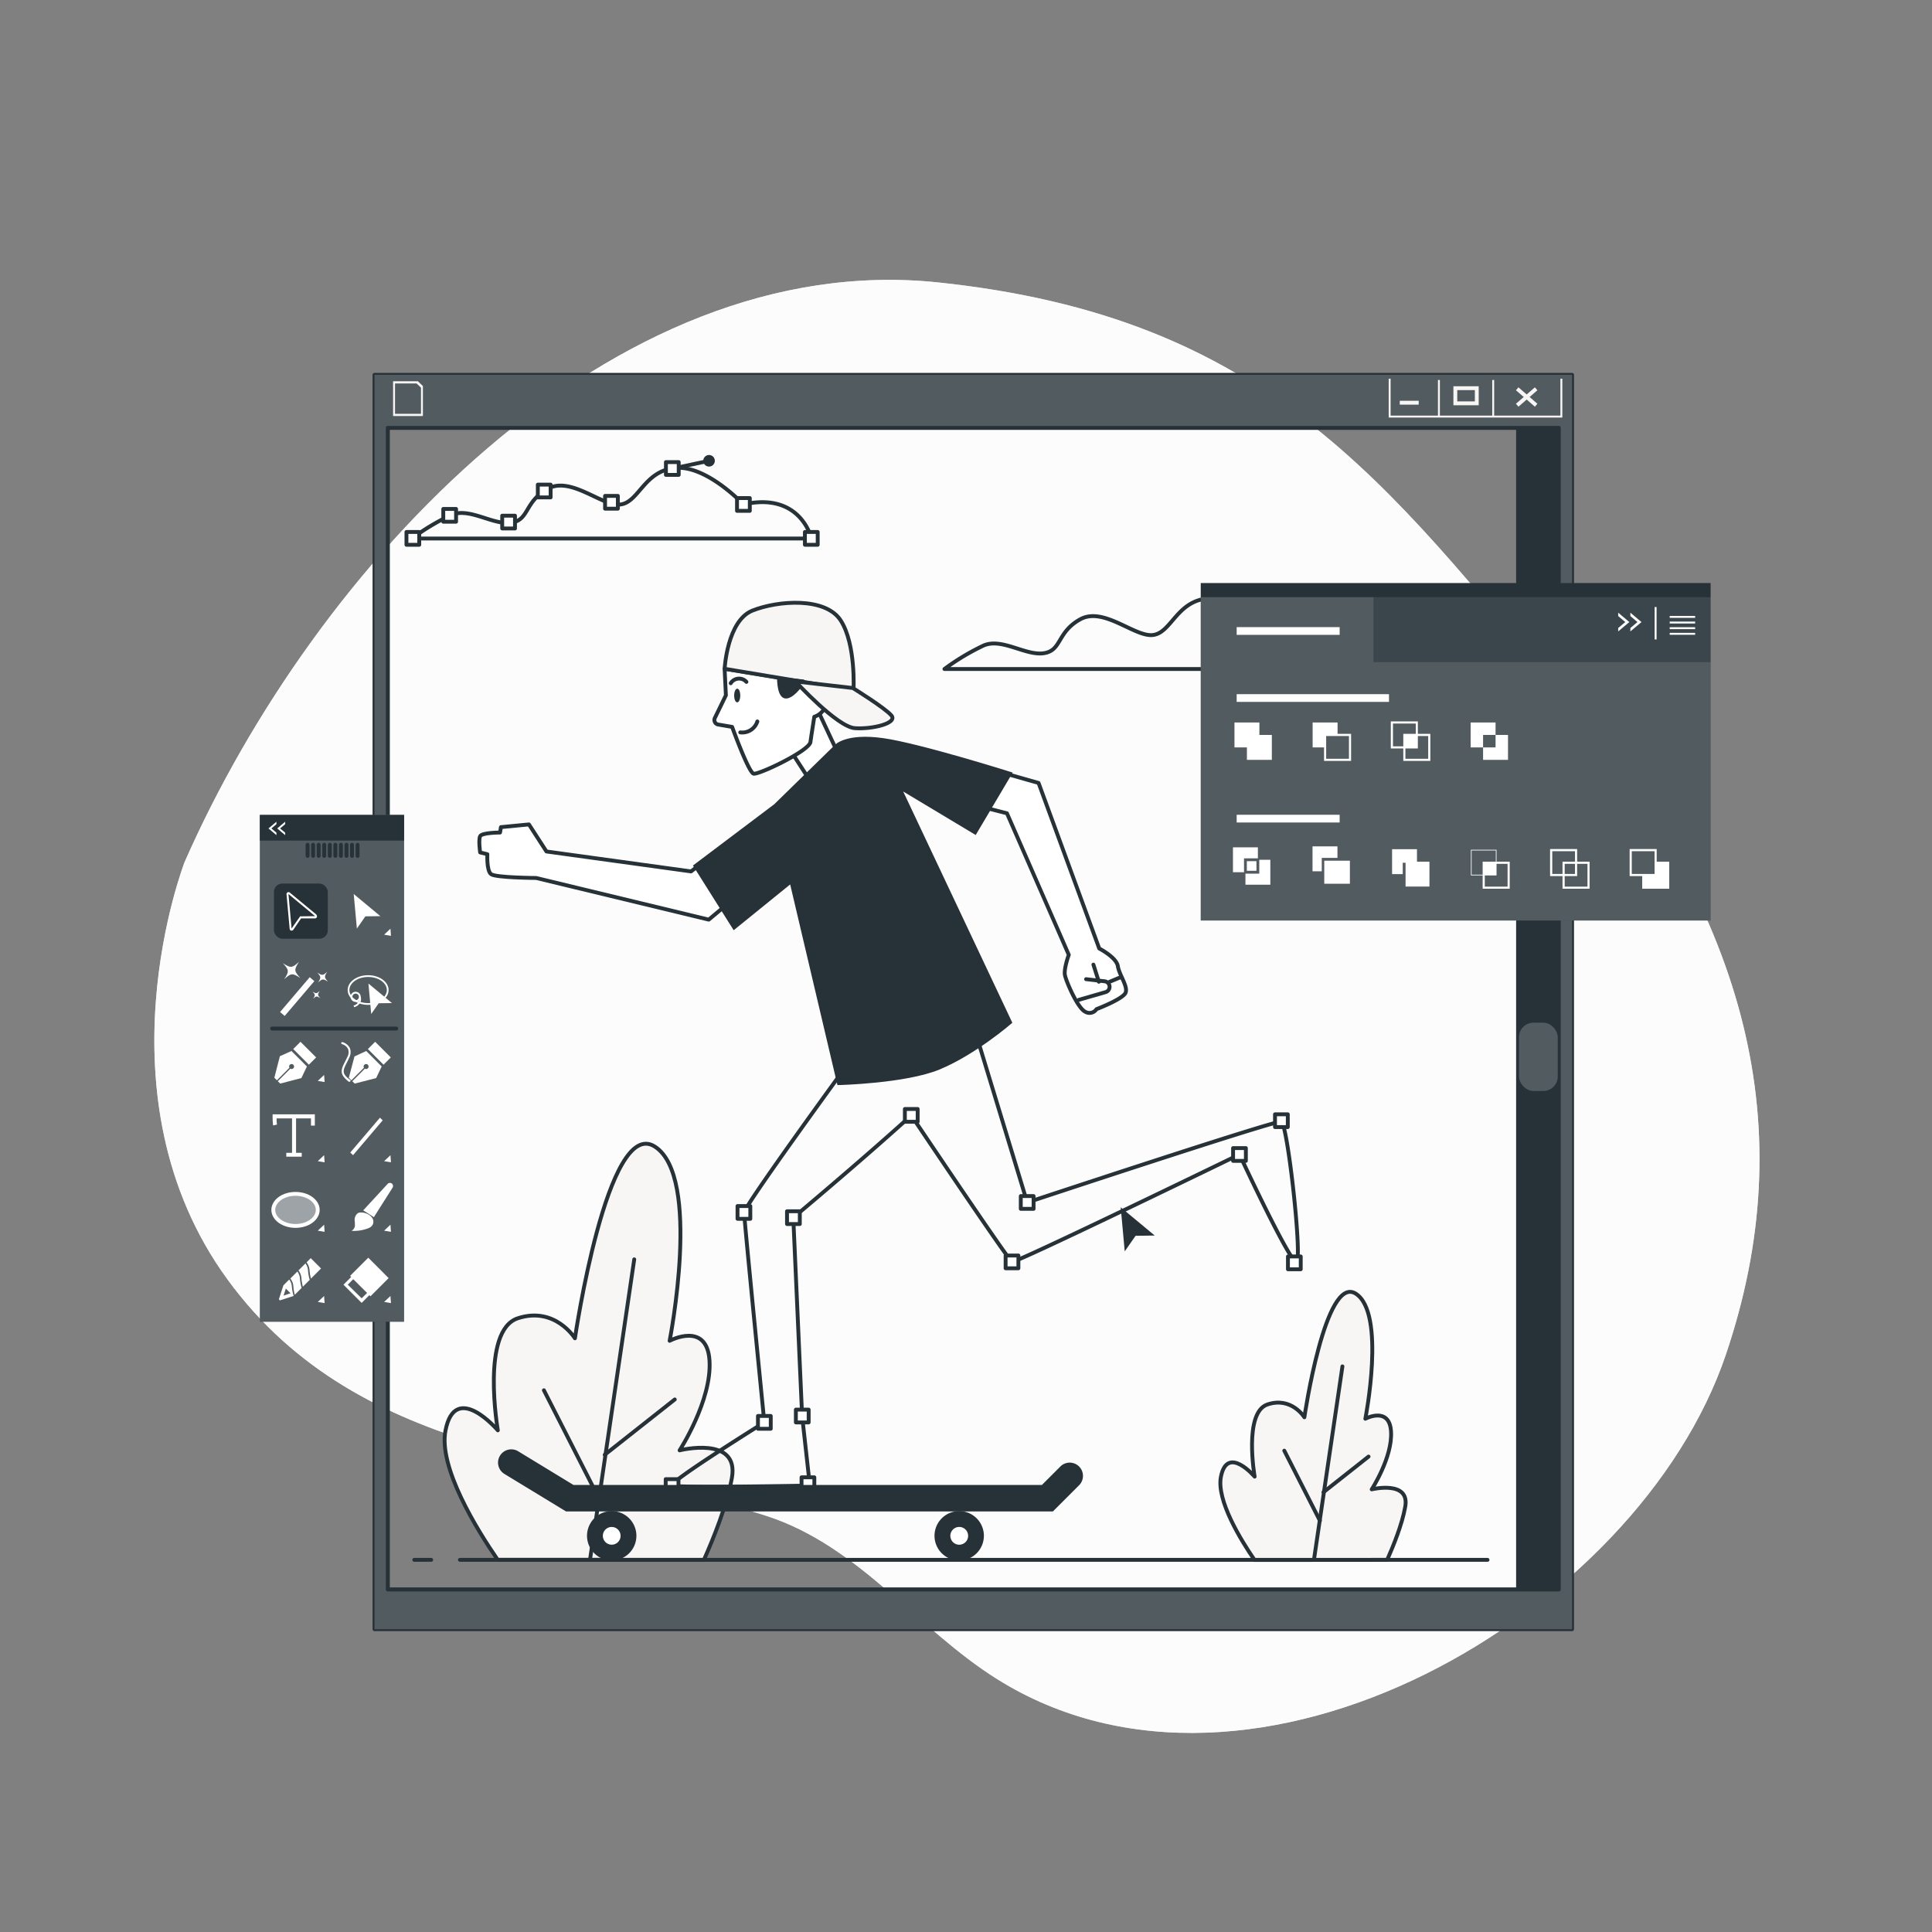 <svg xmlns="http://www.w3.org/2000/svg" viewBox="0 0 500 500"><rect x="0" y="0" width="500" height="500" fill="#808080" stroke="none"/><g id="freepik--background-simple--inject-107"><path d="M47.79,223.07S24.17,283.6,58.9,331.15s93.81,46.24,139.58,61.2c24,7.83,38.84,29.19,59.56,42.19,66.27,41.55,165.8-16.67,188.59-83.91,19.73-58.2,6-112.67-41.11-169.6s-78-99-162.66-107.93S81.6,146.27,47.79,223.07Z" style="fill:#F8F5F5"></path><path d="M47.79,223.07S24.17,283.6,58.9,331.15s93.81,46.24,139.58,61.2c24,7.83,38.84,29.19,59.56,42.19,66.27,41.55,165.8-16.67,188.59-83.91,19.73-58.2,6-112.67-41.11-169.6s-78-99-162.66-107.93S81.6,146.27,47.79,223.07Z" style="fill:#fff;opacity:0.75"></path></g><g id="freepik--Plants--inject-107"><path d="M359,403.69c1.57-3.53,3.87-9.19,4.66-13.68C365,383,355,385.44,355,385.44s5.4-8.3,5-14.95-6.65-3.32-6.65-3.32,5.4-27.4-2.49-32.38-13.29,32-13.29,32-3.32-5.4-9.55-3.32-3.32,18.68-3.32,18.68-7.06-8.3-8.72,0c-1.22,6.12,5.22,16.52,8.69,21.57Z" style="fill:#F8F5F5;stroke:#263238;stroke-linecap:round;stroke-linejoin:round"></path><line x1="340.05" y1="403.69" x2="347.42" y2="353.62" style="fill:none;stroke:#263238;stroke-linecap:round;stroke-linejoin:round"></line><line x1="341.59" y1="393.55" x2="332.37" y2="375.43" style="fill:none;stroke:#263238;stroke-linecap:round;stroke-linejoin:round"></line><line x1="342.51" y1="386.18" x2="354.18" y2="376.96" style="fill:none;stroke:#263238;stroke-linecap:round;stroke-linejoin:round"></line><path d="M182.17,403.69c2.45-5.48,6-14.28,7.25-21.25,1.94-11-13.54-7.09-13.54-7.09s8.38-12.9,7.74-23.22S173.3,347,173.3,347s8.38-42.56-3.87-50.29-20.64,49.64-20.64,49.64S143.64,338,134,341.17s-5.16,29-5.16,29-11-12.9-13.54,0c-1.9,9.51,8.1,25.66,13.5,33.5Z" style="fill:#F8F5F5;stroke:#263238;stroke-linecap:round;stroke-linejoin:round"></path><line x1="152.69" y1="403.69" x2="164.14" y2="325.92" style="fill:none;stroke:#263238;stroke-linecap:round;stroke-linejoin:round"></line><line x1="155.07" y1="387.94" x2="140.76" y2="359.8" style="fill:none;stroke:#263238;stroke-linecap:round;stroke-linejoin:round"></line><line x1="156.5" y1="376.49" x2="174.63" y2="362.18" style="fill:none;stroke:#263238;stroke-linecap:round;stroke-linejoin:round"></line></g><g id="freepik--Floor--inject-107"><line x1="119.03" y1="403.69" x2="384.97" y2="403.69" style="fill:none;stroke:#263238;stroke-linecap:round;stroke-linejoin:round"></line><line x1="107.21" y1="403.69" x2="111.59" y2="403.69" style="fill:none;stroke:#263238;stroke-linecap:round;stroke-linejoin:round"></line></g><g id="freepik--Clouds--inject-107"><path d="M330.21,164.33s-9.46-10.13-17.56-9.46-9.46,8.79-14.19,9.46-12.83-7.43-18.91-4.05-4.73,8.11-9.46,8.78-10.81-4.05-15.54-2a60.21,60.21,0,0,0-10.13,6.08H347.77S345.07,161,330.21,164.33Z" style="fill:none;stroke:#263238;stroke-linecap:round;stroke-linejoin:round"></path><path d="M192.4,130.55s-9.46-10.13-17.56-9.45-9.46,8.78-14.19,9.45-12.83-7.43-18.91-4.05-4.73,8.11-9.46,8.78-10.81-4.05-15.54-2a59.49,59.49,0,0,0-10.13,6.08H210S207.26,127.18,192.4,130.55Z" style="fill:none;stroke:#263238;stroke-linecap:round;stroke-linejoin:round"></path><line x1="174.84" y1="121.1" x2="183.5" y2="119.25" style="fill:none;stroke:#263238;stroke-linecap:round;stroke-linejoin:round"></line><circle cx="183.5" cy="119.25" r="1.5" style="fill:#263238"></circle><rect x="114.72" y="131.71" width="3.31" height="3.31" style="fill:#fff;stroke:#263238;stroke-linecap:round;stroke-linejoin:round"></rect><rect x="129.97" y="133.46" width="3.31" height="3.31" style="fill:#fff;stroke:#263238;stroke-linecap:round;stroke-linejoin:round"></rect><rect x="139.19" y="125.42" width="3.31" height="3.31" style="fill:#fff;stroke:#263238;stroke-linecap:round;stroke-linejoin:round"></rect><rect x="156.59" y="128.34" width="3.31" height="3.31" style="fill:#fff;stroke:#263238;stroke-linecap:round;stroke-linejoin:round"></rect><rect x="172.34" y="119.59" width="3.31" height="3.31" style="fill:#fff;stroke:#263238;stroke-linecap:round;stroke-linejoin:round"></rect><rect x="190.74" y="128.9" width="3.31" height="3.31" style="fill:#fff;stroke:#263238;stroke-linecap:round;stroke-linejoin:round"></rect><rect x="208.31" y="137.68" width="3.31" height="3.31" style="fill:#fff;stroke:#263238;stroke-linecap:round;stroke-linejoin:round"></rect><rect x="105.19" y="137.68" width="3.31" height="3.31" style="fill:#fff;stroke:#263238;stroke-linecap:round;stroke-linejoin:round"></rect></g><g id="freepik--Character--inject-107"><polygon points="298.85 319.76 290.04 312.45 291.08 323.85 293.89 319.82 298.85 319.76" style="fill:#263238"></polygon><polygon points="202.39 190.85 209.59 201.97 216.78 194.78 211.88 184.31 213.84 176.79 203.7 172.87 202.39 190.85" style="fill:#fff;stroke:#263238;stroke-linecap:round;stroke-linejoin:round"></polygon><path d="M187.53,173.08l.33,6.86L185,185.82a1.19,1.19,0,0,0,.87,1.69l3.6.61s4.25,11.77,5.56,12.1,14.39-5.89,14.71-8.18,1-6.54,1-6.54a4.8,4.8,0,0,0,3.27-4.58c0-3.59-6.21-4.57-6.21-4.57Z" style="fill:#fff;stroke:#263238;stroke-linecap:round;stroke-linejoin:round"></path><path d="M191.58,180c0,1-.35,1.77-.79,1.77S190,181,190,180s.36-1.77.8-1.77S191.58,179,191.58,180Z" style="fill:#263238"></path><path d="M189.11,176.82a2.55,2.55,0,0,1,4.06-.35" style="fill:none;stroke:#263238;stroke-linecap:round;stroke-linejoin:round"></path><path d="M191.58,189.54a4.09,4.09,0,0,0,4.42-2.83" style="fill:none;stroke:#263238;stroke-linecap:round;stroke-linejoin:round"></path><path d="M187.53,173.08l33.36,5.56s.66-11.78-3.27-18-16.35-5.23-22.89-2.62S187.53,173.08,187.53,173.08Z" style="fill:#F8F5F5;stroke:#263238;stroke-linecap:round;stroke-linejoin:round"></path><path d="M201.6,175.69s0,4.91,2,4.58,4.25-3.92,4.25-3.92Z" style="fill:#263238;stroke:#263238;stroke-linecap:round;stroke-linejoin:round"></path><path d="M205.86,176.35s10.79,11.78,15.37,12.1,11.12-1.31,9.48-3.27-10-7.12-10-7.12Z" style="fill:#F8F5F5;stroke:#263238;stroke-linecap:round;stroke-linejoin:round"></path><path d="M235.84,288.66c10.75,16,25.45,37.71,26.07,37.91,1,.33,58.87-27.8,58.87-27.8s13.08,28.13,14.72,27.8-2.29-36-3.93-36.3-65.73,20.93-65.73,20.93l-12.43-40.88-.08-.21a31.63,31.63,0,0,0,1.71-9.27l-37.28,8.83.33,7.52s-25.51,35-25.51,36.63,5.23,54.29,5.23,54.29-25.18,15.69-23.87,16.35,35.65,0,35.65,0l-2-18-2.29-51.34S222.2,301,235.84,288.66" style="fill:none;stroke:#263238;stroke-linecap:round;stroke-linejoin:round"></path><rect x="190.87" y="312.12" width="3.31" height="3.31" style="fill:#fff;stroke:#263238;stroke-linecap:round;stroke-linejoin:round"></rect><rect x="203.68" y="313.47" width="3.31" height="3.31" style="fill:#fff;stroke:#263238;stroke-linecap:round;stroke-linejoin:round"></rect><rect x="196.16" y="366.45" width="3.31" height="3.31" style="fill:#fff;stroke:#263238;stroke-linecap:round;stroke-linejoin:round"></rect><rect x="172.28" y="382.8" width="3.31" height="3.31" style="fill:#fff;stroke:#263238;stroke-linecap:round;stroke-linejoin:round"></rect><rect x="205.97" y="364.81" width="3.31" height="3.31" style="fill:#fff;stroke:#263238;stroke-linecap:round;stroke-linejoin:round"></rect><rect x="260.25" y="324.92" width="3.31" height="3.31" style="fill:#fff;stroke:#263238;stroke-linecap:round;stroke-linejoin:round"></rect><rect x="234.18" y="287" width="3.31" height="3.31" style="fill:#fff;stroke:#263238;stroke-linecap:round;stroke-linejoin:round"></rect><rect x="264.18" y="309.54" width="3.31" height="3.31" style="fill:#fff;stroke:#263238;stroke-linecap:round;stroke-linejoin:round"></rect><rect x="319.12" y="297.12" width="3.31" height="3.31" style="fill:#fff;stroke:#263238;stroke-linecap:round;stroke-linejoin:round"></rect><rect x="333.32" y="325.17" width="3.31" height="3.31" style="fill:#fff;stroke:#263238;stroke-linecap:round;stroke-linejoin:round"></rect><rect x="329.97" y="288.38" width="3.31" height="3.31" style="fill:#fff;stroke:#263238;stroke-linecap:round;stroke-linejoin:round"></rect><rect x="207.44" y="382.33" width="3.31" height="3.31" style="fill:#fff;stroke:#263238;stroke-linecap:round;stroke-linejoin:round"></rect><path d="M284.48,245.47l-15.7-42.84-13-3.69-3.86,9.32,8.68,2.22,16,36.62s-1.31,3.6-1,5.24,3.27,8.5,5.23,9.48a2.15,2.15,0,0,0,2.94-.65s6.87-2.62,7.53-4.26-1.64-4.57-2-6.86S284.48,245.47,284.48,245.47Z" style="fill:#fff;stroke:#263238;stroke-linecap:round;stroke-linejoin:round"></path><path d="M272.28,390.66H146.63l-15.75-9.59a2.93,2.93,0,1,1,3.05-5l14.34,8.73H269.86l5-5a2.93,2.93,0,0,1,4.14,4.14Z" style="fill:#263238;stroke:#263238;stroke-miterlimit:10"></path><path d="M164.2,397.47a5.89,5.89,0,1,0-5.89,5.88A5.89,5.89,0,0,0,164.2,397.47Z" style="fill:#263238;stroke:#263238;stroke-linecap:round;stroke-linejoin:round"></path><circle cx="158.31" cy="397.47" r="2.8" style="fill:#fff;stroke:#263238;stroke-linecap:round;stroke-linejoin:round"></circle><path d="M254.13,397.47a5.89,5.89,0,1,0-5.88,5.88A5.89,5.89,0,0,0,254.13,397.47Z" style="fill:#263238;stroke:#263238;stroke-linecap:round;stroke-linejoin:round"></path><path d="M251.05,397.47a2.8,2.8,0,1,0-2.8,2.8A2.8,2.8,0,0,0,251.05,397.47Z" style="fill:#fff;stroke:#263238;stroke-linecap:round;stroke-linejoin:round"></path><path d="M185.75,220.27l-6.91,5.25-37.42-5.16-4.53-7-7.25.7-.23,1.4s-4.68,0-5.15.94,0,4.21,0,4.21l1.87.46s-.23,4.21.94,5.15,11.7,1,11.7,1L183.42,238l9.85-8.24Z" style="fill:#fff;stroke:#263238;stroke-linecap:round;stroke-linejoin:round"></path><path d="M279.23,258.75l6.93-2a1.44,1.44,0,0,0,1-1.37h0a1.44,1.44,0,0,0-1.26-1.42l-4.82-.55" style="fill:#fff;stroke:#263238;stroke-linecap:round;stroke-linejoin:round"></path><line x1="284.38" y1="254.08" x2="282.97" y2="249.64" style="fill:#fff;stroke:#263238;stroke-linecap:round;stroke-linejoin:round"></line><line x1="287.18" y1="254.08" x2="289.99" y2="252.91" style="fill:#fff;stroke:#263238;stroke-linecap:round;stroke-linejoin:round"></line><path d="M252.34,215.41l9-15.18s-23.58-7.43-32.94-8.72-11.95,1.61-11.95,1.61l-15.74,15.39L180,224.12,190,240,204.8,228l12.32,52.31s17.14-.4,25.88-4c9.3-3.88,18.38-11.75,18.38-11.75l-28.79-61Z" style="fill:#263238;stroke:#263238;stroke-miterlimit:10"></path></g><g id="freepik--Window--inject-107"><path d="M96.92,97V421.64H406.85V97Zm306.5,314.36H100.35V110.72H403.42Z" style="fill:#263238;stroke:#263238;stroke-linecap:round;stroke-linejoin:round"></path><path d="M96.92,97V421.64H406.85V97Zm306.5,314.36H100.35V110.72H403.42Z" style="fill:#fff;opacity:0.2"></path><rect x="100.35" y="110.72" width="303.07" height="300.64" style="fill:none;stroke:#263238;stroke-linecap:round;stroke-linejoin:round"></rect><path d="M108.14,98.66h-6.41v9h7.72V99.9Zm.81,8.43h-6.72V99.24h5.58l1.14,1.08Z" style="fill:#F8F5F5"></path><line x1="397.55" y1="100.62" x2="392.65" y2="104.87" style="fill:none;stroke:#F8F5F5;stroke-miterlimit:10"></line><line x1="392.65" y1="100.62" x2="397.55" y2="104.87" style="fill:none;stroke:#F8F5F5;stroke-miterlimit:10"></line><polyline points="404.08 98.01 404.08 107.81 359.64 107.81 359.64 98.01" style="fill:none;stroke:#F8F5F5;stroke-miterlimit:10;stroke-width:0.5px"></polyline><line x1="386.44" y1="107.81" x2="386.44" y2="98.34" style="fill:none;stroke:#F8F5F5;stroke-miterlimit:10;stroke-width:0.5px"></line><line x1="372.39" y1="107.81" x2="372.39" y2="98.34" style="fill:none;stroke:#F8F5F5;stroke-miterlimit:10;stroke-width:0.5px"></line><rect x="376.64" y="100.46" width="5.55" height="3.92" style="fill:none;stroke:#F8F5F5;stroke-miterlimit:10"></rect><line x1="367.16" y1="104.22" x2="362.26" y2="104.22" style="fill:none;stroke:#F8F5F5;stroke-miterlimit:10"></line><rect x="392.37" y="110.64" width="11.05" height="300.72" style="fill:#263238"></rect><rect x="393.11" y="264.66" width="10.04" height="17.69" rx="3.76" ry="3.76" style="fill:#fff;opacity:0.2"></rect></g><g id="freepik--tool-bars--inject-107"><rect x="67.25" y="210.91" width="37.33" height="131.16" style="fill:#263238"></rect><rect x="67.25" y="210.91" width="37.33" height="131.16" style="fill:#fff;opacity:0.2"></rect><rect x="70.9" y="228.66" width="13.93" height="14.28" rx="2.17" ry="2.17" style="fill:#263238"></rect><rect x="67.25" y="210.91" width="37.33" height="6.63" style="fill:#263238"></rect><line x1="79.6" y1="218.62" x2="79.6" y2="221.5" style="fill:none;stroke:#263238;stroke-linecap:round;stroke-linejoin:round"></line><line x1="81.03" y1="218.62" x2="81.03" y2="221.5" style="fill:none;stroke:#263238;stroke-linecap:round;stroke-linejoin:round"></line><line x1="82.47" y1="218.62" x2="82.47" y2="221.5" style="fill:none;stroke:#263238;stroke-linecap:round;stroke-linejoin:round"></line><line x1="83.91" y1="218.62" x2="83.91" y2="221.5" style="fill:none;stroke:#263238;stroke-linecap:round;stroke-linejoin:round"></line><line x1="85.35" y1="218.62" x2="85.35" y2="221.5" style="fill:none;stroke:#263238;stroke-linecap:round;stroke-linejoin:round"></line><line x1="86.79" y1="218.62" x2="86.79" y2="221.5" style="fill:none;stroke:#263238;stroke-linecap:round;stroke-linejoin:round"></line><line x1="88.23" y1="218.62" x2="88.23" y2="221.5" style="fill:none;stroke:#263238;stroke-linecap:round;stroke-linejoin:round"></line><line x1="89.67" y1="218.62" x2="89.67" y2="221.5" style="fill:none;stroke:#263238;stroke-linecap:round;stroke-linejoin:round"></line><line x1="91.1" y1="218.62" x2="91.1" y2="221.5" style="fill:none;stroke:#263238;stroke-linecap:round;stroke-linejoin:round"></line><line x1="92.54" y1="218.62" x2="92.54" y2="221.5" style="fill:none;stroke:#263238;stroke-linecap:round;stroke-linejoin:round"></line><path d="M81.89,236.7,75,231a.52.52,0,0,0-.85.45l.81,8.94a.52.52,0,0,0,.39.45l.13,0a.53.53,0,0,0,.43-.22l2-2.94,3.62,0a.53.53,0,0,0,.33-.93Z" style="fill:#fff"></path><polygon points="81.55 237.1 74.65 231.37 75.46 240.31 77.67 237.15 81.55 237.1" style="fill:#263238"></polygon><polygon points="98.44 237.1 91.54 231.37 92.36 240.31 94.56 237.15 98.44 237.1" style="fill:#fff"></polygon><polygon points="101.18 242.19 101.05 240.35 99.41 241.89 101.18 242.19" style="fill:#fff"></polygon><polygon points="101.18 300.8 101.05 298.96 99.41 300.51 101.18 300.8" style="fill:#fff"></polygon><polygon points="101.18 318.79 101.05 316.95 99.41 318.5 101.18 318.79" style="fill:#fff"></polygon><polygon points="101.18 337.24 101.05 335.4 99.41 336.94 101.18 337.24" style="fill:#fff"></polygon><polygon points="84.01 280.03 83.88 278.19 82.24 279.74 84.01 280.03" style="fill:#fff"></polygon><polygon points="84.01 300.8 83.88 298.96 82.24 300.51 84.01 300.8" style="fill:#fff"></polygon><polygon points="84.01 318.79 83.88 316.95 82.24 318.5 84.01 318.79" style="fill:#fff"></polygon><polygon points="84.01 337.24 83.88 335.4 82.24 336.94 84.01 337.24" style="fill:#fff"></polygon><rect x="76.14" y="252" width="1.57" height="11.84" transform="translate(185.54 11.66) rotate(40.41)" style="fill:#fff"></rect><path d="M77.71,253.1c-1.62-1.79-1.65-2.14-.33-4.17-1.79,1.62-2.15,1.65-4.17.34,1.62,1.79,1.65,2.14.34,4.16C75.33,251.81,75.69,251.78,77.71,253.1Z" style="fill:#fff"></path><path d="M84.89,254.07c-1-1.11-1-1.33-.21-2.57-1.1,1-1.32,1-2.57.2,1,1.11,1,1.33.21,2.57C83.42,253.27,83.64,253.26,84.89,254.07Z" style="fill:#fff"></path><path d="M82.88,258.31c-.71-.79-.72-.95-.15-1.84-.78.71-.94.73-1.83.15.71.78.73.94.15,1.83C81.83,257.74,82,257.73,82.88,258.31Z" style="fill:#fff"></path><polygon points="90.65 298.27 91.37 298.96 99.04 289.94 98.33 289.26 90.65 298.27" style="fill:#fff"></polygon><polygon points="101.44 259.6 95.35 254.54 96.07 262.42 98.01 259.64 101.44 259.6" style="fill:#fff"></polygon><path d="M95.27,260.06c-2.92,0-5.3-1.72-5.3-3.84s2.38-3.84,5.3-3.84,5.3,1.72,5.3,3.84S98.2,260.06,95.27,260.06Zm0-7.22c-2.67,0-4.84,1.51-4.84,3.38s2.17,3.38,4.84,3.38,4.84-1.52,4.84-3.38S97.94,252.84,95.27,252.84Z" style="fill:#fff"></path><path d="M92.05,259.29a1.31,1.31,0,1,1,1.3-1.3A1.31,1.31,0,0,1,92.05,259.29Zm0-2.15a.85.85,0,1,0,.84.85A.85.85,0,0,0,92.05,257.14Z" style="fill:#fff"></path><path d="M91.66,260.66l-.15-.43a2.19,2.19,0,0,0,1.32-1,1.55,1.55,0,0,0,.07-1.13l.44-.15a2,2,0,0,1-.09,1.47A2.6,2.6,0,0,1,91.66,260.66Z" style="fill:#fff"></path><rect x="75.98" y="271.25" width="5.73" height="2.66" transform="translate(-58.14 521.07) rotate(-135)" style="fill:#fff"></rect><path d="M71,278.91l.66.67,3.25-3.25a.62.62,0,0,1,.1-.76.64.64,0,1,1,.13,1l-3.24,3.25.62.61L78,279l1.43-3-4-4-3,1.35Z" style="fill:#fff"></path><line x1="70.42" y1="266.19" x2="102.55" y2="266.19" style="fill:none;stroke:#263238;stroke-linecap:round;stroke-linejoin:round"></line><rect x="96.85" y="269.71" width="2.66" height="5.73" transform="translate(-163.99 149.26) rotate(-45)" style="fill:#fff"></rect><path d="M91.74,273.4l-1.46,5.51.66.67,3.25-3.25a.62.62,0,0,1,.1-.76.64.64,0,1,1,.13,1l-3.24,3.25.62.61L97.35,279l1.43-3-4-4Z" style="fill:#fff"></path><path d="M89.76,275c.2-.39.41-.81.62-1.28a3,3,0,0,0,.15-2.51,3.18,3.18,0,0,0-1.88-1.51.26.26,0,0,0-.14.51,2.62,2.62,0,0,1,1.55,1.23,2.46,2.46,0,0,1-.15,2.06c-.21.47-.42.88-.62,1.26-1,2-1.62,3.21,1,5.2a.28.28,0,0,0,.16,0,.25.25,0,0,0,.2-.1.27.27,0,0,0,0-.37C88.33,277.84,88.75,277,89.76,275Z" style="fill:#fff"></path><path d="M70.55,288.39v.52a18.39,18.39,0,0,0,.13,2.36l1-.23a11.52,11.52,0,0,1-.1-1.6h4v8.91H74.09v1h4v-1H76.62v-8.91h3.86v1.87h1c0-.68,0-2.41,0-2.41v-.52Z" style="fill:#fff"></path><ellipse cx="76.48" cy="313.12" rx="5.75" ry="4.15" style="fill:#fff;opacity:0.44"></ellipse><ellipse cx="76.48" cy="313.12" rx="5.75" ry="4.15" style="fill:none;stroke:#fff;stroke-miterlimit:10"></ellipse><path d="M94,313.24l6.32-6.85a.82.82,0,0,1,1-.15h0a.83.83,0,0,1,.27,1.14L96.76,315Z" style="fill:#fff"></path><path d="M93.17,313.81c1.56-.19,4,1.07,3.35,3a2,2,0,0,1-1.06,1,10.24,10.24,0,0,1-4.48.73,1.78,1.78,0,0,0,.87-1.26,12.56,12.56,0,0,0-.08-1.62c0-.77.54-1.81,1.4-1.87" style="fill:#fff"></path><path d="M79.72,328.84a3.42,3.42,0,0,0-.67-1.87l-1.81,1.81a3.83,3.83,0,0,1,.78,2.13,11.39,11.39,0,0,0,.36,2.09l1.78-1.78A10.34,10.34,0,0,1,79.72,328.84Z" style="fill:#fff"></path><path d="M77.63,330.94a3.43,3.43,0,0,0-.67-1.87l-1.82,1.81a3.71,3.71,0,0,1,.79,2.12,11.58,11.58,0,0,0,.35,2.09l1.78-1.78A10.91,10.91,0,0,1,77.63,330.94Z" style="fill:#fff"></path><path d="M80.12,328.81a10.58,10.58,0,0,0,.36,2.09l2.61-2.62-2.67-2.67-1.08,1.08A3.79,3.79,0,0,1,80.12,328.81Z" style="fill:#fff"></path><path d="M75.53,333a3.42,3.42,0,0,0-.67-1.87l-1.52,1.52-1.12,3.46a.3.3,0,0,0,.39.38L76,335.38A11.86,11.86,0,0,1,75.53,333Zm-2.15,2.31.6-1.83,1.21,1.21Z" style="fill:#fff"></path><path d="M90.89,330.48l-2,2,4.7,4.71,2-2,.29.29,4.7-4.71-5.27-5.28-4.71,4.71ZM93.6,336,90,332.47l1.42-1.42L95,334.61Z" style="fill:#fff"></path><polygon points="73.8 212.66 73.8 213.29 72.49 214.4 73.8 215.5 73.8 216.13 71.74 214.4 73.8 212.66" style="fill:#fff"></polygon><polygon points="71.54 212.66 71.54 213.29 70.24 214.4 71.54 215.5 71.54 216.13 69.48 214.4 71.54 212.66" style="fill:#fff"></polygon><rect x="310.75" y="150.89" width="131.96" height="87.34" style="fill:#263238"></rect><rect x="355.46" y="154.54" width="87.25" height="16.79" style="fill:#fff;opacity:0.1"></rect><polygon points="355.46 171.34 355.46 154.54 310.75 154.54 310.75 238.23 442.71 238.23 442.71 171.34 355.46 171.34" style="fill:#fff;opacity:0.2"></polygon><rect x="319.48" y="186.98" width="6.45" height="6.45" style="fill:#fff"></rect><rect x="322.7" y="190.2" width="6.45" height="6.45" style="fill:#fff"></rect><polygon points="342.94 190.2 346.16 190.2 346.16 186.98 339.71 186.98 339.71 193.43 342.94 193.43 342.94 190.2" style="fill:#fff"></polygon><path d="M349.66,196.92h-7v-7h7Zm-6.45-.55h5.9v-5.89h-5.9Z" style="fill:#fff"></path><path d="M366.94,193.7h-7v-7h7Zm-6.44-.55h5.9v-5.9h-5.9Z" style="fill:#fff"></path><path d="M370.17,196.92h-7v-7h7Zm-6.45-.55h5.9v-5.89h-5.9Z" style="fill:#fff"></path><rect x="363.45" y="190.2" width="3.22" height="3.22" style="fill:#fff"></rect><path d="M387.3,226.55h-6.63v-6.63h6.63Zm-6.45-.18h6.27V220.1h-6.27Z" style="fill:#fff"></path><path d="M390.71,230h-7v-7h7Zm-6.45-.54h5.9v-5.9h-5.9Z" style="fill:#fff"></path><rect x="383.99" y="223.24" width="3.22" height="3.22" style="fill:#fff"></rect><path d="M408.16,226.73h-7v-7h7Zm-6.44-.55h5.89v-5.89h-5.89Z" style="fill:#fff"></path><path d="M411.38,230h-7v-7h7Zm-6.44-.54h5.9v-5.9h-5.9Z" style="fill:#fff"></path><polygon points="428.47 223.24 428.47 226.46 425.25 226.46 425.25 229.68 431.7 229.68 431.7 223.24 428.47 223.24" style="fill:#fff"></polygon><path d="M432,230h-7v-3.77h3.22V223H432Zm-6.45-.54h5.9v-5.9h-2.67v3.22h-3.23Z" style="fill:#fff"></path><path d="M428.75,226.73h-7v-7h7Zm-6.45-.55h5.9v-5.89h-5.9Z" style="fill:#fff"></path><polygon points="321.95 222.14 325.54 222.14 325.54 219.29 319.09 219.29 319.09 225.73 321.95 225.73 321.95 222.14" style="fill:#fff"></polygon><rect x="322.68" y="222.87" width="2.49" height="2.49" style="fill:#fff"></rect><polygon points="325.9 222.51 325.9 226.1 322.32 226.1 322.32 228.96 328.76 228.96 328.76 222.51 325.9 222.51" style="fill:#fff"></polygon><polygon points="387.05 190.2 387.05 186.98 380.6 186.98 380.6 193.43 383.82 193.43 383.82 190.2 387.05 190.2" style="fill:#fff"></polygon><polygon points="387.05 190.2 387.05 193.43 383.82 193.43 383.82 196.65 390.27 196.65 390.27 190.2 387.05 190.2" style="fill:#fff"></polygon><polygon points="342.07 222.02 346.13 222.02 346.13 219.04 339.68 219.04 339.68 225.49 342.07 225.49 342.07 222.02" style="fill:#fff"></polygon><rect x="342.72" y="222.75" width="6.63" height="5.96" style="fill:#fff"></rect><polygon points="366.71 223 366.71 219.77 360.27 219.77 360.27 226.22 363.03 226.22 363.03 223.28 363.76 223.28 363.76 229.44 369.94 229.44 369.94 223 366.71 223" style="fill:#fff"></polygon><line x1="320.05" y1="211.86" x2="346.7" y2="211.86" style="fill:none;stroke:#fff;stroke-miterlimit:10;stroke-width:2px"></line><line x1="320.05" y1="163.3" x2="346.7" y2="163.3" style="fill:none;stroke:#fff;stroke-miterlimit:10;stroke-width:2px"></line><line x1="320.05" y1="180.65" x2="359.47" y2="180.65" style="fill:none;stroke:#fff;stroke-miterlimit:10;stroke-width:2px"></line><polygon points="418.79 158.56 418.79 159.44 420.62 160.99 418.79 162.53 418.79 163.41 421.67 160.99 418.79 158.56" style="fill:#fff"></polygon><polygon points="421.94 158.56 421.94 159.44 423.77 160.99 421.94 162.53 421.94 163.41 424.82 160.99 421.94 158.56" style="fill:#fff"></polygon><line x1="428.47" y1="157.1" x2="428.47" y2="165.49" style="fill:none;stroke:#fff;stroke-miterlimit:10;stroke-width:0.5px"></line><line x1="432.12" y1="159.65" x2="438.7" y2="159.65" style="fill:none;stroke:#fff;stroke-miterlimit:10;stroke-width:0.5px"></line><line x1="432.12" y1="161.11" x2="438.7" y2="161.11" style="fill:none;stroke:#fff;stroke-miterlimit:10;stroke-width:0.5px"></line><line x1="432.12" y1="162.57" x2="438.7" y2="162.57" style="fill:none;stroke:#fff;stroke-miterlimit:10;stroke-width:0.5px"></line><line x1="432.12" y1="164.03" x2="438.7" y2="164.03" style="fill:none;stroke:#fff;stroke-miterlimit:10;stroke-width:0.5px"></line></g></svg>